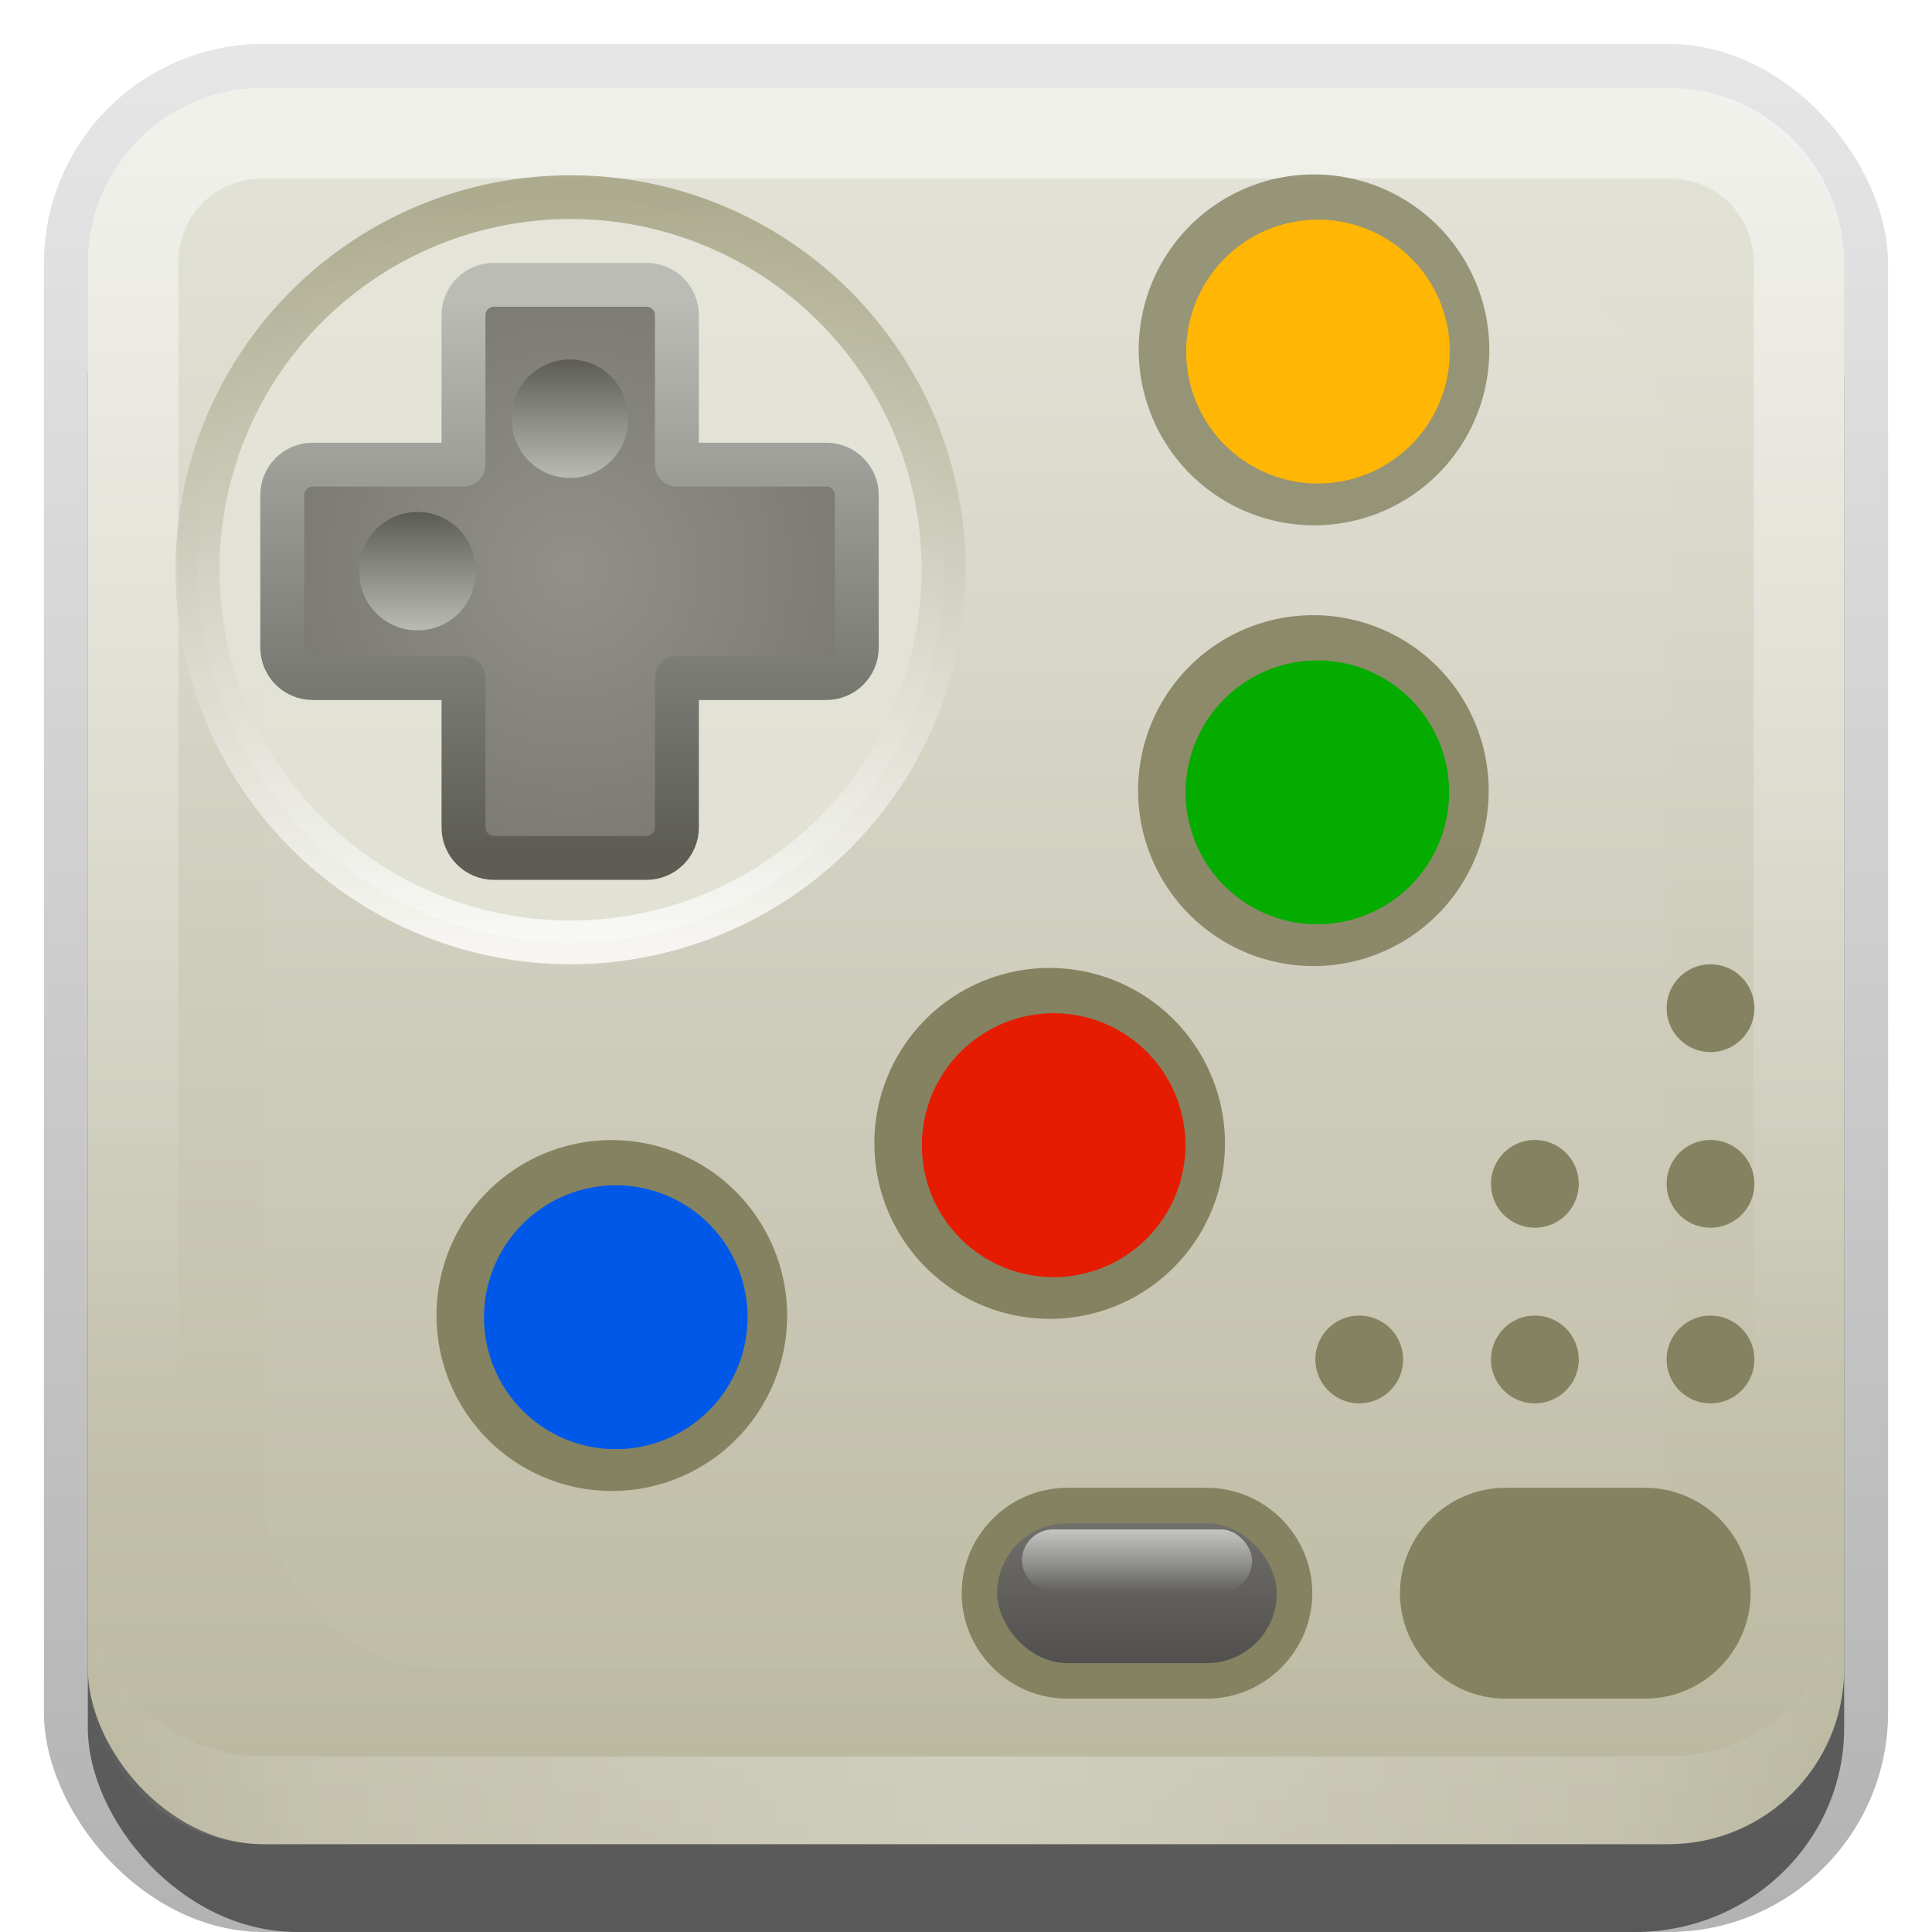 <?xml version="1.0" encoding="UTF-8"?>
<svg id="svg2" width="22" height="22" version="1.0" xmlns="http://www.w3.org/2000/svg" xmlns:cc="http://creativecommons.org/ns#" xmlns:dc="http://purl.org/dc/elements/1.1/" xmlns:rdf="http://www.w3.org/1999/02/22-rdf-syntax-ns#" xmlns:xlink="http://www.w3.org/1999/xlink">
 <defs id="defs4">
  <linearGradient id="linearGradient6043">
   <stop id="stop6045" stop-color="#5d5d56" offset="0"/>
   <stop id="stop6047" stop-color="#bcbcb7" offset="1"/>
  </linearGradient>
  <linearGradient id="linearGradient5976">
   <stop id="stop5978" stop-color="#fff" offset="0"/>
   <stop id="stop5980" stop-color="#fff" stop-opacity="0" offset="1"/>
  </linearGradient>
  <linearGradient id="linearGradient5964">
   <stop id="stop5966" stop-color="#706f6b" offset="0"/>
   <stop id="stop5968" stop-color="#51504e" offset="1"/>
  </linearGradient>
  <linearGradient id="linearGradient3750" x1="38.69" x2="38.69" y1="36.89" y2="43.26" gradientUnits="userSpaceOnUse" xlink:href="#linearGradient6043"/>
  <radialGradient id="radialGradient3763" cx="40" cy="40" r="18" gradientTransform="matrix(0 -.174 .174 0 -.451 13.451)" gradientUnits="userSpaceOnUse">
   <stop id="stop6037" stop-color="#91918a" offset="0"/>
   <stop id="stop6039" stop-color="#7c7c74" offset="1"/>
  </radialGradient>
  <linearGradient id="linearGradient3765" x1="40" x2="40" y1="58" y2="22" gradientTransform="matrix(.174 0 0 .174 -.451 -.437)" gradientUnits="userSpaceOnUse" xlink:href="#linearGradient6043"/>
  <linearGradient id="linearGradient3774" x1="15.75" x2="64.464" y1="40" y2="40" gradientUnits="userSpaceOnUse">
   <stop id="stop5726" stop-color="#9f9d7c" offset="0"/>
   <stop id="stop5728" stop-color="#fff" offset="1"/>
  </linearGradient>
  <linearGradient id="linearGradient3640" x1="78" x2="78" y1="104" y2="112" gradientUnits="userSpaceOnUse" xlink:href="#linearGradient5964"/>
  <linearGradient id="linearGradient3642" x1="79.067" x2="79.067" y1="104.35" y2="107.94" gradientUnits="userSpaceOnUse" xlink:href="#linearGradient5976"/>
  <linearGradient id="linearGradient3259" x1="3.931" x2="3.931" y1="30.251" y2="10.194" gradientTransform="translate(4.445 -9.251)" gradientUnits="userSpaceOnUse">
   <stop id="stop3189" stop-color="#b9b79e" offset="0"/>
   <stop id="stop3191" stop-color="#e4e4da" offset="1"/>
  </linearGradient>
  <linearGradient id="linearGradient7804" x1="11.375" x2="11.375" y1="22" y2="-9.817" gradientUnits="userSpaceOnUse">
   <stop id="stop3330" offset="0"/>
   <stop id="stop3333" stop-opacity="0" offset="1"/>
  </linearGradient>
  <clipPath id="clipPath2849">
   <rect id="rect2851" x="1" y="1" width="20" height="20" rx="2" ry="2" fill="#fff" fill-rule="evenodd"/>
  </clipPath>
  <filter id="filter3194" x="-.18" y="-.18" width="1.36" height="1.36" color-interpolation-filters="sRGB">
   <feGaussianBlur id="feGaussianBlur3196" stdDeviation="1.2"/>
  </filter>
  <linearGradient id="linearGradient3845-8" x1="11" x2="21" y1="19.5" y2="19.5" gradientUnits="userSpaceOnUse" spreadMethod="reflect">
   <stop id="stop3833-8" stop-color="#fff" offset="0"/>
   <stop id="stop3821" stop-color="#fff" stop-opacity=".498" offset=".75"/>
   <stop id="stop3835-0" stop-color="#fff" stop-opacity="0" offset="1"/>
  </linearGradient>
  <linearGradient id="linearGradient3852" x1="10" x2="10" y1="1" y2="16" gradientUnits="userSpaceOnUse">
   <stop id="stop3825" stop-color="#fff" offset="0"/>
   <stop id="stop3829" stop-color="#fff" stop-opacity="0" offset="1"/>
  </linearGradient>
 </defs>
 <g id="layer1">
  <g id="g8824">
   <rect id="rect3371" x=".5" y=".5" width="21" height="21.5" rx="2.5" ry="2.5" fill="url(#linearGradient7804)" opacity=".3"/>
   <rect id="rect2553" x="1" y="2" width="20" height="20" rx="2.381" ry="2.326" opacity=".5"/>
  </g>
  <rect id="rect3251" x="1" y="1" width="20" height="20" rx="2" ry="2" fill="url(#linearGradient3259)" fill-rule="evenodd"/>
  <path id="rect3050" d="m3 1c-1.108 0-2 0.892-2 2v16c0 1.108 0.892 2 2 2h16c1.108 0 2-0.892 2-2v-16c0-1.108-0.892-2-2-2h-16zm0 1.031h16c0.55 0 0.969 0.419 0.969 0.969v16c0 0.55-0.419 0.969-0.969 0.969h-16c-0.55 0-0.969-0.419-0.969-0.969v-16c0-0.55 0.419-0.969 0.969-0.969z" fill="url(#linearGradient3852)" fill-rule="evenodd" opacity=".5"/>
  <path id="path3235" d="m3 21c-1.108 0-2-0.892-2-2v-1c0 1.108 0.892 2 2 2h16c1.108 0 2-0.892 2-2v1c0 1.108-0.892 2-2 2h-16z" fill="url(#linearGradient3845-8)" fill-rule="evenodd" opacity=".3"/>
 </g>
 <g id="layer3">
  <rect id="rect2410" x="3" y="3" width="16" height="16" rx="2" ry="2" clip-path="url(#clipPath2849)" fill="#fff" filter="url(#filter3194)" opacity=".15"/>
 </g>
 <g id="layer2" fill-rule="evenodd">
  <path id="path5825" transform="matrix(.238 -.064 .063 .234 -16.02 13.118)" d="m96.197 32.053a8.098 8.245 0 1 1-16.197 0 8.098 8.245 0 1 1 16.197 0z" fill="#848260"/>
  <path id="path5829" transform="matrix(.179 -.048 .047 .176 -10.264 13.587)" d="m96.197 32.053a8.098 8.245 0 1 1-16.197 0 8.098 8.245 0 1 1 16.197 0z" fill="#0058e9"/>
  <path id="path5805" transform="matrix(.238 -.064 .063 .234 -11.034 11.158)" d="m96.197 32.053a8.098 8.245 0 1 1-16.197 0 8.098 8.245 0 1 1 16.197 0z" fill="#848260"/>
  <path id="path5809" transform="matrix(.179 -.048 .047 .176 -5.278 11.628)" d="m96.197 32.053a8.098 8.245 0 1 1-16.197 0 8.098 8.245 0 1 1 16.197 0z" fill="#e51c01"/>
  <path id="path5785" transform="matrix(.238 -.064 .063 .234 -8.031 7.141)" d="m96.197 32.053a8.098 8.245 0 1 1-16.197 0 8.098 8.245 0 1 1 16.197 0z" fill="#848260" opacity=".9"/>
  <path id="path5789" transform="matrix(.179 -.048 .047 .176 -2.275 7.61)" d="m96.197 32.053a8.098 8.245 0 1 1-16.197 0 8.098 8.245 0 1 1 16.197 0z" fill="#05ac00"/>
  <path id="path5754" transform="matrix(.238 -.064 .063 .234 -8.024 2.122)" d="m96.197 32.053a8.098 8.245 0 1 1-16.197 0 8.098 8.245 0 1 1 16.197 0z" fill="#848260" opacity=".8"/>
  <path id="path3245" transform="matrix(.179 -.048 .047 .176 -2.268 2.591)" d="m96.197 32.053a8.098 8.245 0 1 1-16.197 0 8.098 8.245 0 1 1 16.197 0z" fill="#ffb604"/>
  <path id="path5473" transform="matrix(.258 0 0 .258 -8.903 -8.788)" d="m111.94 94.064a1.936 1.936 0 1 1-3.873 0 1.936 1.936 0 1 1 3.873 0z" fill="#848260"/>
  <g id="g6014" transform="matrix(.199 0 0 .199 -2.973 -3.35)">
   <path id="path6004" d="m76 101.97c-3.311 0-6.031 2.721-6.031 6.031s2.721 6.031 6.031 6.031h8c3.311 0 6.031-2.721 6.031-6.031s-2.721-6.031-6.031-6.031h-8z" fill="#848260"/>
   <rect id="rect3247" x="72" y="104" width="16" height="8" rx="4" ry="4" fill="url(#linearGradient3640)"/>
   <rect id="rect5972" x="73.413" y="104.35" width="13.173" height="3.583" rx="1.792" ry="1.792" fill="url(#linearGradient3642)" opacity=".6"/>
  </g>
  <path id="path3215" transform="matrix(0 .176 .177 0 -.583 -.571)" d="m64.214 40a24.107 24 0 1 1-48.214 0 24.107 24 0 1 1 48.214 0z" fill="#e4e4d9" opacity=".8" stroke="url(#linearGradient3774)" stroke-linejoin="round" stroke-width="2.83"/>
  <path id="rect3225" d="m5.625 3.243c-0.192 0-0.347 0.155-0.347 0.347v1.701h-1.717c-0.192 0-0.347 0.155-0.347 0.347v1.736c0 0.192 0.155 0.347 0.347 0.347h1.717v1.701c0 0.192 0.155 0.347 0.347 0.347h1.736c0.192 0 0.347-0.155 0.347-0.347v-1.701h1.701c0.192 0 0.347-0.155 0.347-0.347v-1.736c0-0.192-0.155-0.347-0.347-0.347h-1.701v-1.701c0-0.192-0.155-0.347-0.347-0.347h-1.736z" fill="url(#radialGradient3763)" stroke="url(#linearGradient3765)" stroke-linejoin="round" stroke-width=".5"/>
  <path id="path6055" transform="matrix(.213 0 0 .213 -3.766 -2.016)" d="m43.11 40a3.11 3.11 0 1 1-6.219 0 3.11 3.11 0 1 1 6.219 0z" fill="url(#linearGradient3750)"/>
  <path id="path6065" transform="matrix(.213 0 0 .213 -.294 -2.016)" d="m43.11 40a3.11 3.11 0 1 1-6.219 0 3.11 3.11 0 1 1 6.219 0z" fill="url(#linearGradient3750)"/>
  <path id="path6069" transform="matrix(.213 0 0 .213 -2.03 -3.752)" d="m43.11 40a3.11 3.11 0 1 1-6.219 0 3.11 3.11 0 1 1 6.219 0z" fill="url(#linearGradient3750)"/>
  <path id="path6073" transform="matrix(.213 0 0 .213 -2.03 -.28)" d="m43.11 40a3.11 3.11 0 1 1-6.219 0 3.11 3.11 0 1 1 6.219 0z" fill="url(#linearGradient3750)"/>
  <g id="g3644" transform="matrix(.199 0 0 .199 2.018 -3.35)">
   <path id="path3646" d="m76 101.97c-3.311 0-6.031 2.721-6.031 6.031s2.721 6.031 6.031 6.031h8c3.311 0 6.031-2.721 6.031-6.031s-2.721-6.031-6.031-6.031h-8z" fill="#848260"/>
   <rect id="rect3648" x="72" y="104" width="16" height="8" rx="4" ry="4" fill="url(#linearGradient3640)"/>
   <rect id="rect3650" x="73.413" y="104.35" width="13.173" height="3.583" rx="1.792" ry="1.792" fill="url(#linearGradient3642)" opacity=".6"/>
  </g>
  <path id="path3658" transform="matrix(.258 0 0 .258 -10.903 -8.788)" d="m111.94 94.064a1.936 1.936 0 1 1-3.873 0 1.936 1.936 0 1 1 3.873 0z" fill="#848260"/>
  <path id="path3660" transform="matrix(.258 0 0 .258 -12.903 -8.788)" d="m111.94 94.064a1.936 1.936 0 1 1-3.873 0 1.936 1.936 0 1 1 3.873 0z" fill="#848260"/>
  <path id="path3662" transform="matrix(.258 0 0 .258 -8.903 -10.788)" d="m111.94 94.064a1.936 1.936 0 1 1-3.873 0 1.936 1.936 0 1 1 3.873 0z" fill="#848260"/>
  <path id="path3664" transform="matrix(.258 0 0 .258 -10.903 -10.788)" d="m111.94 94.064a1.936 1.936 0 1 1-3.873 0 1.936 1.936 0 1 1 3.873 0z" fill="#848260"/>
  <path id="path3666" transform="matrix(.258 0 0 .258 -8.903 -12.788)" d="m111.94 94.064a1.936 1.936 0 1 1-3.873 0 1.936 1.936 0 1 1 3.873 0z" fill="#848260"/>
 </g>
</svg>
